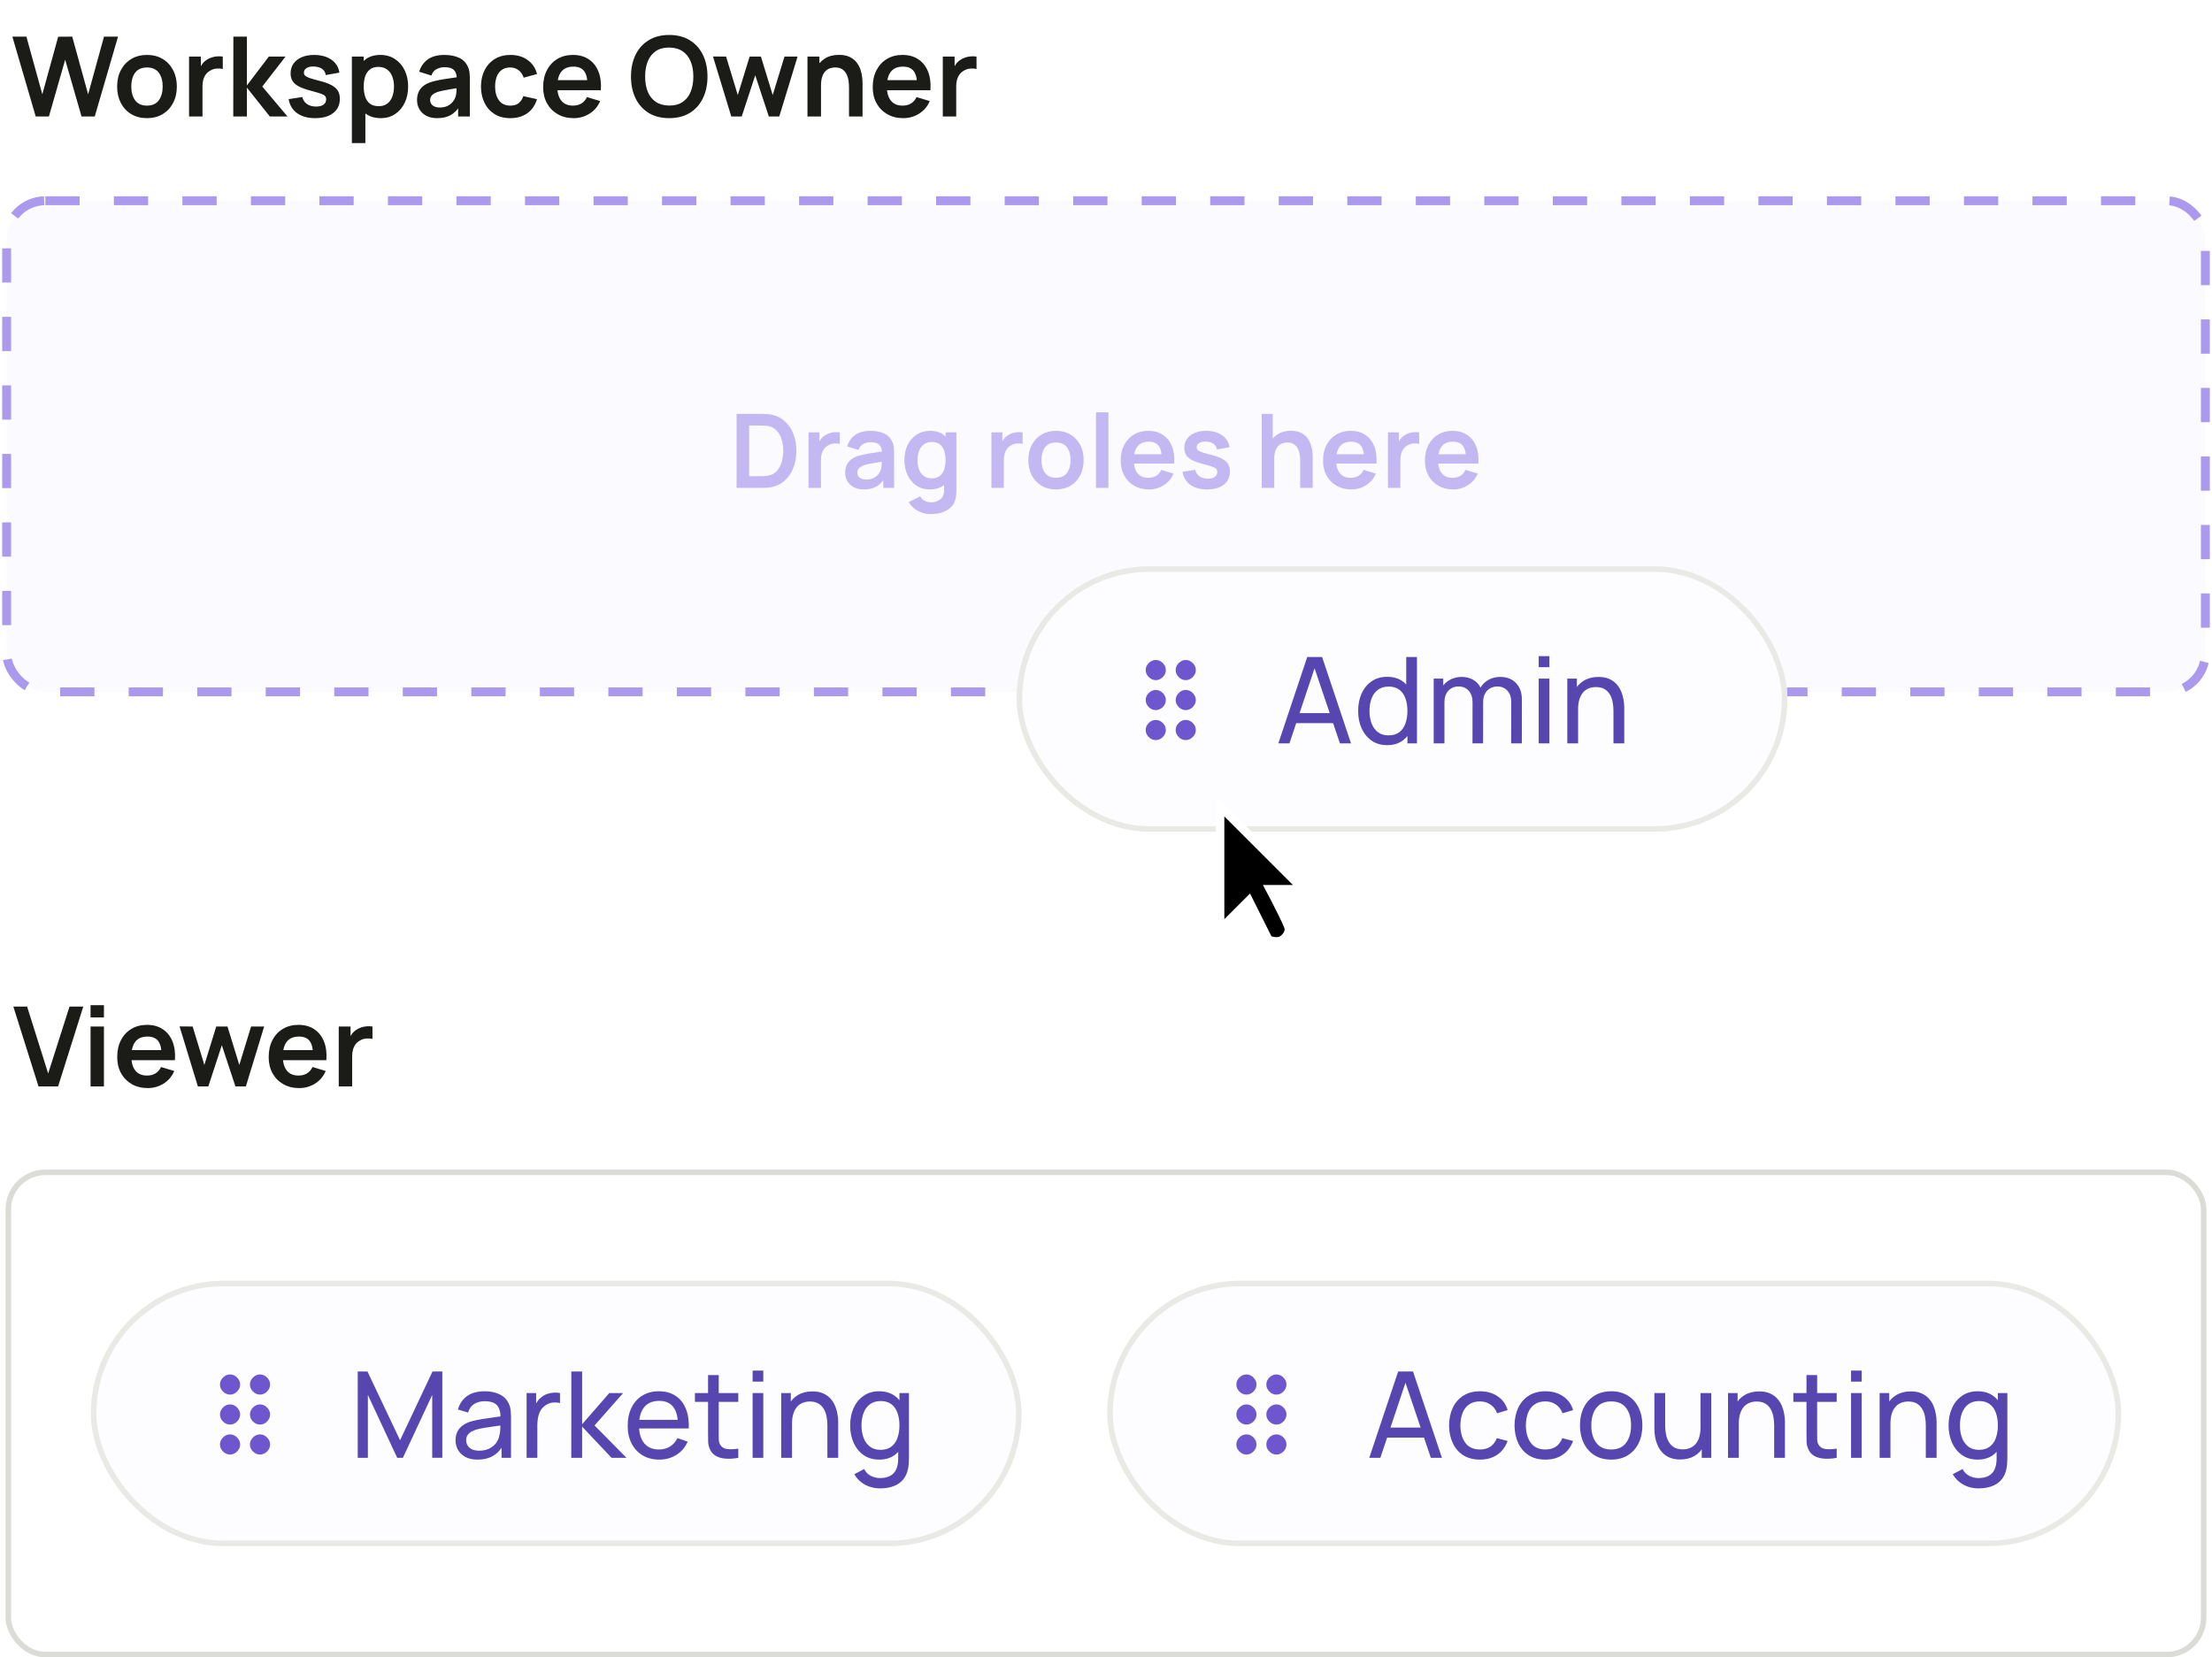 <svg width="399" height="299" viewBox="0 0 399 299" fill="none" xmlns="http://www.w3.org/2000/svg">
<path d="M6.443 21.015L2.23 6.607H4.762L7.633 17.013L10.495 6.627L13.026 6.607L15.898 17.013L18.76 6.607H21.291L17.089 21.015H14.707L11.756 10.769L8.824 21.015H6.443ZM26.505 21.315C25.424 21.315 24.48 21.072 23.673 20.585C22.866 20.098 22.239 19.427 21.792 18.574C21.352 17.713 21.131 16.726 21.131 15.612C21.131 14.478 21.358 13.484 21.812 12.63C22.265 11.776 22.896 11.109 23.703 10.629C24.51 10.149 25.444 9.909 26.505 9.909C27.592 9.909 28.539 10.152 29.346 10.639C30.153 11.126 30.78 11.8 31.227 12.66C31.674 13.514 31.898 14.498 31.898 15.612C31.898 16.733 31.671 17.723 31.217 18.584C30.77 19.438 30.143 20.108 29.336 20.595C28.529 21.075 27.585 21.315 26.505 21.315ZM26.505 19.054C27.465 19.054 28.179 18.734 28.646 18.093C29.113 17.453 29.346 16.626 29.346 15.612C29.346 14.565 29.11 13.731 28.636 13.111C28.162 12.483 27.452 12.17 26.505 12.17C25.858 12.17 25.324 12.317 24.904 12.61C24.49 12.897 24.183 13.301 23.983 13.821C23.783 14.335 23.683 14.932 23.683 15.612C23.683 16.659 23.92 17.496 24.393 18.123C24.874 18.744 25.577 19.054 26.505 19.054ZM34.102 21.015V10.209H36.234V12.84L35.973 12.5C36.107 12.14 36.284 11.813 36.504 11.52C36.73 11.219 37.001 10.973 37.314 10.779C37.581 10.599 37.874 10.459 38.195 10.359C38.522 10.252 38.855 10.189 39.195 10.169C39.535 10.142 39.866 10.155 40.186 10.209V12.46C39.866 12.367 39.495 12.337 39.075 12.37C38.662 12.403 38.288 12.52 37.955 12.72C37.621 12.9 37.348 13.13 37.134 13.411C36.927 13.691 36.774 14.011 36.674 14.371C36.574 14.725 36.524 15.108 36.524 15.522V21.015H34.102ZM42.075 21.015L42.095 6.607H44.537V15.412L48.489 10.209H51.501L47.308 15.612L51.861 21.015H48.669L44.537 15.812V21.015H42.075ZM56.84 21.315C55.506 21.315 54.422 21.015 53.588 20.415C52.755 19.814 52.248 18.971 52.068 17.883L54.529 17.503C54.656 18.037 54.936 18.457 55.369 18.764C55.803 19.071 56.35 19.224 57.01 19.224C57.591 19.224 58.038 19.111 58.351 18.884C58.671 18.65 58.831 18.334 58.831 17.933C58.831 17.686 58.771 17.49 58.651 17.343C58.538 17.19 58.285 17.043 57.891 16.903C57.497 16.763 56.894 16.586 56.08 16.372C55.173 16.132 54.452 15.876 53.919 15.602C53.385 15.322 53.001 14.992 52.768 14.611C52.534 14.231 52.418 13.771 52.418 13.231C52.418 12.557 52.594 11.97 52.948 11.47C53.302 10.969 53.795 10.586 54.429 10.319C55.063 10.045 55.81 9.909 56.67 9.909C57.511 9.909 58.254 10.039 58.901 10.299C59.555 10.559 60.082 10.929 60.482 11.409C60.883 11.89 61.13 12.454 61.223 13.101L58.761 13.541C58.701 13.081 58.491 12.717 58.131 12.45C57.778 12.183 57.304 12.033 56.71 12C56.143 11.966 55.686 12.053 55.339 12.26C54.992 12.46 54.819 12.744 54.819 13.111C54.819 13.317 54.889 13.494 55.029 13.641C55.169 13.788 55.45 13.934 55.87 14.081C56.297 14.228 56.93 14.408 57.771 14.621C58.631 14.841 59.318 15.095 59.832 15.382C60.352 15.662 60.726 15.999 60.953 16.392C61.186 16.786 61.303 17.263 61.303 17.823C61.303 18.911 60.906 19.764 60.112 20.385C59.325 21.005 58.234 21.315 56.84 21.315ZM68.688 21.315C67.634 21.315 66.75 21.065 66.036 20.565C65.322 20.065 64.785 19.384 64.425 18.524C64.065 17.657 63.885 16.686 63.885 15.612C63.885 14.525 64.065 13.551 64.425 12.69C64.785 11.83 65.312 11.153 66.006 10.659C66.706 10.159 67.57 9.909 68.597 9.909C69.618 9.909 70.502 10.159 71.249 10.659C72.003 11.153 72.587 11.83 73 12.69C73.414 13.544 73.62 14.518 73.62 15.612C73.62 16.693 73.417 17.663 73.01 18.524C72.603 19.384 72.029 20.065 71.289 20.565C70.549 21.065 69.681 21.315 68.688 21.315ZM63.474 25.818V10.209H65.606V17.793H65.906V25.818H63.474ZM68.317 19.154C68.944 19.154 69.461 18.997 69.868 18.684C70.275 18.37 70.575 17.947 70.769 17.413C70.969 16.873 71.069 16.272 71.069 15.612C71.069 14.958 70.969 14.365 70.769 13.831C70.569 13.291 70.258 12.864 69.838 12.55C69.418 12.23 68.884 12.07 68.237 12.07C67.624 12.07 67.123 12.22 66.736 12.52C66.35 12.814 66.063 13.227 65.876 13.761C65.696 14.288 65.606 14.905 65.606 15.612C65.606 16.312 65.696 16.929 65.876 17.463C66.063 17.997 66.353 18.414 66.746 18.714C67.147 19.007 67.67 19.154 68.317 19.154ZM78.848 21.315C78.067 21.315 77.407 21.169 76.867 20.875C76.326 20.575 75.916 20.178 75.636 19.684C75.362 19.191 75.226 18.647 75.226 18.053C75.226 17.533 75.312 17.066 75.486 16.653C75.659 16.232 75.926 15.872 76.286 15.572C76.646 15.265 77.113 15.015 77.687 14.822C78.121 14.681 78.627 14.555 79.208 14.441C79.795 14.328 80.429 14.225 81.109 14.131C81.796 14.031 82.513 13.924 83.26 13.811L82.4 14.301C82.406 13.554 82.24 13.004 81.9 12.65C81.559 12.297 80.986 12.12 80.178 12.12C79.692 12.12 79.221 12.233 78.768 12.46C78.314 12.687 77.997 13.077 77.817 13.631L75.616 12.94C75.883 12.027 76.39 11.293 77.137 10.739C77.89 10.185 78.904 9.909 80.178 9.909C81.139 9.909 81.983 10.065 82.71 10.379C83.444 10.692 83.987 11.206 84.341 11.92C84.534 12.3 84.651 12.69 84.691 13.091C84.731 13.484 84.751 13.914 84.751 14.381V21.015H82.64V18.674L82.99 19.054C82.503 19.834 81.933 20.408 81.279 20.775C80.632 21.135 79.822 21.315 78.848 21.315ZM79.328 19.394C79.875 19.394 80.342 19.297 80.729 19.104C81.116 18.911 81.422 18.674 81.649 18.394C81.883 18.113 82.04 17.85 82.12 17.603C82.246 17.296 82.316 16.946 82.33 16.552C82.35 16.152 82.36 15.829 82.36 15.582L83.1 15.802C82.373 15.915 81.749 16.016 81.229 16.102C80.709 16.189 80.262 16.272 79.888 16.352C79.515 16.426 79.184 16.509 78.898 16.603C78.618 16.703 78.381 16.819 78.187 16.953C77.994 17.086 77.844 17.24 77.737 17.413C77.637 17.587 77.587 17.79 77.587 18.023C77.587 18.29 77.654 18.527 77.787 18.734C77.921 18.934 78.114 19.094 78.367 19.214C78.627 19.334 78.948 19.394 79.328 19.394ZM92.049 21.315C90.935 21.315 89.984 21.069 89.197 20.575C88.41 20.075 87.806 19.394 87.386 18.534C86.972 17.673 86.762 16.699 86.756 15.612C86.762 14.505 86.979 13.524 87.406 12.67C87.84 11.81 88.453 11.136 89.247 10.649C90.041 10.155 90.985 9.909 92.079 9.909C93.306 9.909 94.344 10.219 95.191 10.839C96.044 11.453 96.602 12.293 96.862 13.361L94.46 14.011C94.273 13.431 93.963 12.98 93.53 12.66C93.096 12.333 92.603 12.17 92.049 12.17C91.422 12.17 90.905 12.32 90.498 12.62C90.091 12.914 89.791 13.321 89.597 13.841C89.404 14.361 89.307 14.952 89.307 15.612C89.307 16.639 89.537 17.47 89.998 18.103C90.458 18.737 91.142 19.054 92.049 19.054C92.689 19.054 93.193 18.907 93.56 18.614C93.933 18.32 94.213 17.897 94.4 17.343L96.862 17.893C96.528 18.994 95.944 19.841 95.111 20.435C94.277 21.022 93.256 21.315 92.049 21.315ZM103.486 21.315C102.392 21.315 101.432 21.078 100.605 20.605C99.778 20.131 99.13 19.474 98.664 18.634C98.203 17.793 97.973 16.826 97.973 15.732C97.973 14.551 98.2 13.527 98.654 12.66C99.107 11.786 99.738 11.109 100.545 10.629C101.352 10.149 102.286 9.909 103.346 9.909C104.467 9.909 105.418 10.172 106.198 10.699C106.985 11.219 107.569 11.957 107.949 12.91C108.329 13.864 108.473 14.988 108.379 16.282H105.988V15.402C105.981 14.228 105.774 13.371 105.368 12.83C104.961 12.29 104.32 12.02 103.446 12.02C102.459 12.02 101.725 12.327 101.245 12.94C100.765 13.547 100.525 14.438 100.525 15.612C100.525 16.706 100.765 17.553 101.245 18.154C101.725 18.754 102.426 19.054 103.346 19.054C103.94 19.054 104.45 18.924 104.877 18.664C105.311 18.397 105.644 18.013 105.878 17.513L108.259 18.233C107.846 19.207 107.205 19.965 106.338 20.505C105.478 21.045 104.527 21.315 103.486 21.315ZM99.764 16.282V14.461H107.199V16.282H99.764ZM120.712 21.315C119.271 21.315 118.037 21.002 117.009 20.375C115.982 19.741 115.192 18.86 114.638 17.733C114.091 16.606 113.818 15.299 113.818 13.811C113.818 12.323 114.091 11.016 114.638 9.889C115.192 8.761 115.982 7.884 117.009 7.257C118.037 6.623 119.271 6.307 120.712 6.307C122.152 6.307 123.387 6.623 124.414 7.257C125.448 7.884 126.238 8.761 126.785 9.889C127.339 11.016 127.616 12.323 127.616 13.811C127.616 15.299 127.339 16.606 126.785 17.733C126.238 18.86 125.448 19.741 124.414 20.375C123.387 21.002 122.152 21.315 120.712 21.315ZM120.712 19.044C121.679 19.051 122.483 18.837 123.123 18.404C123.77 17.97 124.254 17.36 124.574 16.573C124.901 15.785 125.064 14.865 125.064 13.811C125.064 12.757 124.901 11.843 124.574 11.069C124.254 10.289 123.77 9.682 123.123 9.248C122.483 8.815 121.679 8.591 120.712 8.578C119.744 8.571 118.941 8.785 118.3 9.218C117.66 9.652 117.176 10.262 116.849 11.049C116.529 11.836 116.369 12.757 116.369 13.811C116.369 14.865 116.529 15.782 116.849 16.562C117.17 17.336 117.65 17.94 118.29 18.374C118.937 18.807 119.744 19.031 120.712 19.044ZM131.909 21.015L128.607 10.189L130.968 10.209L133.079 17.143L135.221 10.209H137.252L139.383 17.143L141.504 10.209H143.866L140.564 21.015H138.683L136.231 13.581L133.79 21.015H131.909ZM153.146 21.015V15.812C153.146 15.472 153.122 15.095 153.076 14.681C153.029 14.268 152.919 13.871 152.745 13.491C152.579 13.104 152.325 12.787 151.985 12.54C151.652 12.293 151.198 12.17 150.624 12.17C150.317 12.17 150.014 12.22 149.714 12.32C149.414 12.42 149.14 12.594 148.893 12.84C148.653 13.081 148.46 13.414 148.313 13.841C148.166 14.261 148.093 14.802 148.093 15.462L146.662 14.851C146.662 13.931 146.839 13.097 147.192 12.35C147.552 11.603 148.079 11.009 148.773 10.569C149.467 10.122 150.321 9.899 151.335 9.899C152.135 9.899 152.796 10.032 153.316 10.299C153.836 10.566 154.25 10.906 154.557 11.319C154.863 11.733 155.09 12.173 155.237 12.64C155.384 13.107 155.477 13.551 155.517 13.971C155.564 14.385 155.587 14.722 155.587 14.982V21.015H153.146ZM145.651 21.015V10.209H147.803V13.561H148.093V21.015H145.651ZM162.935 21.315C161.841 21.315 160.881 21.078 160.054 20.605C159.226 20.131 158.579 19.474 158.112 18.634C157.652 17.793 157.422 16.826 157.422 15.732C157.422 14.551 157.649 13.527 158.102 12.66C158.556 11.786 159.186 11.109 159.993 10.629C160.801 10.149 161.734 9.909 162.795 9.909C163.916 9.909 164.866 10.172 165.647 10.699C166.434 11.219 167.018 11.957 167.398 12.91C167.778 13.864 167.921 14.988 167.828 16.282H165.437V15.402C165.43 14.228 165.223 13.371 164.816 12.83C164.409 12.29 163.769 12.02 162.895 12.02C161.908 12.02 161.174 12.327 160.694 12.94C160.214 13.547 159.973 14.438 159.973 15.612C159.973 16.706 160.214 17.553 160.694 18.154C161.174 18.754 161.875 19.054 162.795 19.054C163.389 19.054 163.899 18.924 164.326 18.664C164.76 18.397 165.093 18.013 165.327 17.513L167.708 18.233C167.294 19.207 166.654 19.965 165.787 20.505C164.926 21.045 163.976 21.315 162.935 21.315ZM159.213 16.282V14.461H166.647V16.282H159.213ZM170.061 21.015V10.209H172.192V12.84L171.932 12.5C172.065 12.14 172.242 11.813 172.462 11.52C172.689 11.219 172.959 10.973 173.272 10.779C173.539 10.599 173.833 10.459 174.153 10.359C174.48 10.252 174.813 10.189 175.154 10.169C175.494 10.142 175.824 10.155 176.144 10.209V12.46C175.824 12.367 175.454 12.337 175.033 12.37C174.62 12.403 174.246 12.52 173.913 12.72C173.579 12.9 173.306 13.13 173.092 13.411C172.886 13.691 172.732 14.011 172.632 14.371C172.532 14.725 172.482 15.108 172.482 15.522V21.015H170.061Z" fill="#1B1B18"/>
<rect x="1.198" y="36.213" width="396.604" height="88.604" rx="6.982" fill="#FBFAFF"/>
<path d="M132.861 88.015V74.667H137.115C137.227 74.667 137.446 74.67 137.774 74.676C138.107 74.683 138.429 74.704 138.738 74.741C139.794 74.877 140.687 75.254 141.417 75.872C142.152 76.484 142.708 77.266 143.085 78.217C143.462 79.169 143.65 80.21 143.65 81.341C143.65 82.472 143.462 83.513 143.085 84.465C142.708 85.417 142.152 86.201 141.417 86.819C140.687 87.431 139.794 87.805 138.738 87.941C138.435 87.978 138.117 88 137.783 88.006C137.449 88.012 137.227 88.015 137.115 88.015H132.861ZM135.132 85.911H137.115C137.301 85.911 137.536 85.905 137.82 85.892C138.11 85.88 138.367 85.852 138.589 85.809C139.22 85.692 139.733 85.41 140.128 84.966C140.524 84.52 140.814 83.98 140.999 83.343C141.191 82.707 141.287 82.039 141.287 81.341C141.287 80.618 141.191 79.938 140.999 79.302C140.808 78.665 140.511 78.131 140.11 77.698C139.714 77.266 139.207 76.991 138.589 76.873C138.367 76.824 138.11 76.796 137.82 76.79C137.536 76.777 137.301 76.771 137.115 76.771H135.132V85.911ZM145.842 88.015V78.004H147.816V80.442L147.575 80.127C147.699 79.793 147.862 79.49 148.066 79.218C148.276 78.94 148.527 78.712 148.817 78.532C149.064 78.366 149.336 78.236 149.633 78.143C149.936 78.044 150.245 77.986 150.56 77.967C150.875 77.942 151.181 77.955 151.478 78.004V80.09C151.181 80.003 150.838 79.975 150.449 80.006C150.065 80.037 149.719 80.145 149.41 80.331C149.101 80.498 148.848 80.711 148.65 80.97C148.459 81.23 148.317 81.526 148.224 81.86C148.131 82.188 148.085 82.543 148.085 82.926V88.015H145.842ZM155.81 88.293C155.087 88.293 154.476 88.157 153.975 87.885C153.475 87.607 153.094 87.24 152.835 86.782C152.582 86.325 152.455 85.821 152.455 85.271C152.455 84.789 152.535 84.357 152.696 83.974C152.857 83.584 153.104 83.251 153.437 82.972C153.771 82.688 154.204 82.457 154.735 82.277C155.137 82.148 155.606 82.03 156.144 81.925C156.688 81.82 157.275 81.724 157.905 81.638C158.542 81.545 159.206 81.446 159.898 81.341L159.101 81.795C159.107 81.103 158.953 80.593 158.638 80.266C158.322 79.938 157.791 79.775 157.043 79.775C156.592 79.775 156.156 79.88 155.736 80.09C155.316 80.3 155.023 80.661 154.856 81.174L152.816 80.535C153.064 79.688 153.533 79.008 154.225 78.495C154.924 77.983 155.863 77.726 157.043 77.726C157.933 77.726 158.715 77.871 159.388 78.162C160.068 78.452 160.572 78.928 160.899 79.589C161.079 79.941 161.187 80.303 161.224 80.674C161.261 81.038 161.279 81.437 161.279 81.87V88.015H159.324V85.846L159.648 86.198C159.197 86.921 158.669 87.453 158.063 87.793C157.463 88.126 156.713 88.293 155.81 88.293ZM156.255 86.513C156.762 86.513 157.195 86.424 157.553 86.245C157.912 86.066 158.196 85.846 158.406 85.587C158.622 85.327 158.767 85.083 158.842 84.854C158.959 84.57 159.024 84.246 159.036 83.881C159.055 83.51 159.064 83.21 159.064 82.982L159.75 83.186C159.076 83.291 158.499 83.383 158.017 83.464C157.535 83.544 157.121 83.621 156.774 83.696C156.428 83.763 156.122 83.841 155.857 83.927C155.597 84.02 155.378 84.128 155.199 84.252C155.019 84.375 154.88 84.517 154.782 84.678C154.689 84.839 154.642 85.027 154.642 85.244C154.642 85.491 154.704 85.71 154.828 85.902C154.951 86.087 155.131 86.235 155.365 86.347C155.606 86.458 155.903 86.513 156.255 86.513ZM167.901 92.743C167.345 92.743 166.81 92.656 166.297 92.483C165.791 92.31 165.333 92.06 164.926 91.732C164.518 91.411 164.184 91.022 163.924 90.564L165.982 89.545C166.174 89.909 166.443 90.178 166.789 90.351C167.141 90.53 167.515 90.62 167.91 90.62C168.374 90.62 168.788 90.536 169.152 90.37C169.517 90.209 169.798 89.968 169.996 89.647C170.2 89.331 170.296 88.936 170.283 88.46V85.614H170.561V78.004H172.517V88.497C172.517 88.751 172.505 88.992 172.48 89.22C172.462 89.455 172.428 89.684 172.378 89.906C172.23 90.555 171.946 91.086 171.525 91.501C171.105 91.921 170.583 92.233 169.959 92.437C169.341 92.641 168.655 92.743 167.901 92.743ZM167.706 88.293C166.786 88.293 165.982 88.061 165.296 87.598C164.61 87.135 164.079 86.504 163.702 85.707C163.325 84.91 163.136 84.011 163.136 83.01C163.136 81.996 163.325 81.094 163.702 80.303C164.085 79.506 164.626 78.879 165.324 78.421C166.022 77.958 166.844 77.726 167.79 77.726C168.741 77.726 169.539 77.958 170.181 78.421C170.83 78.879 171.321 79.506 171.655 80.303C171.989 81.1 172.156 82.002 172.156 83.01C172.156 84.004 171.989 84.904 171.655 85.707C171.321 86.504 170.824 87.135 170.163 87.598C169.502 88.061 168.683 88.293 167.706 88.293ZM168.049 86.291C168.649 86.291 169.131 86.155 169.495 85.883C169.866 85.605 170.135 85.219 170.302 84.725C170.475 84.23 170.561 83.659 170.561 83.01C170.561 82.355 170.475 81.783 170.302 81.295C170.135 80.8 169.872 80.417 169.514 80.145C169.155 79.867 168.692 79.728 168.123 79.728C167.524 79.728 167.03 79.876 166.64 80.173C166.251 80.464 165.964 80.859 165.778 81.36C165.593 81.854 165.5 82.404 165.5 83.01C165.5 83.621 165.59 84.178 165.769 84.678C165.954 85.172 166.236 85.565 166.613 85.855C166.99 86.146 167.468 86.291 168.049 86.291ZM178.828 88.015V78.004H180.802V80.442L180.561 80.127C180.685 79.793 180.849 79.49 181.053 79.218C181.263 78.94 181.513 78.712 181.803 78.532C182.051 78.366 182.323 78.236 182.619 78.143C182.922 78.044 183.231 77.986 183.546 77.967C183.861 77.942 184.167 77.955 184.464 78.004V80.09C184.167 80.003 183.824 79.975 183.435 80.006C183.052 80.037 182.706 80.145 182.397 80.331C182.088 80.498 181.834 80.711 181.637 80.97C181.445 81.23 181.303 81.526 181.21 81.86C181.118 82.188 181.071 82.543 181.071 82.926V88.015H178.828ZM190.473 88.293C189.472 88.293 188.598 88.068 187.85 87.617C187.102 87.165 186.521 86.544 186.107 85.753C185.699 84.956 185.495 84.042 185.495 83.01C185.495 81.959 185.706 81.038 186.126 80.247C186.546 79.456 187.13 78.838 187.878 78.393C188.625 77.948 189.491 77.726 190.473 77.726C191.48 77.726 192.358 77.952 193.106 78.403C193.853 78.854 194.434 79.478 194.848 80.275C195.262 81.066 195.469 81.978 195.469 83.01C195.469 84.048 195.259 84.966 194.839 85.763C194.425 86.554 193.844 87.175 193.096 87.626C192.349 88.071 191.474 88.293 190.473 88.293ZM190.473 86.198C191.363 86.198 192.024 85.902 192.457 85.308C192.889 84.715 193.106 83.949 193.106 83.01C193.106 82.039 192.886 81.267 192.448 80.692C192.009 80.111 191.351 79.821 190.473 79.821C189.874 79.821 189.379 79.957 188.99 80.229C188.607 80.495 188.323 80.868 188.137 81.35C187.952 81.826 187.859 82.379 187.859 83.01C187.859 83.98 188.079 84.755 188.517 85.336C188.962 85.911 189.614 86.198 190.473 86.198ZM197.697 88.015V74.389H199.931V88.015H197.697ZM207.259 88.293C206.246 88.293 205.356 88.074 204.589 87.635C203.823 87.196 203.224 86.588 202.791 85.809C202.365 85.03 202.152 84.134 202.152 83.121C202.152 82.027 202.362 81.079 202.782 80.275C203.202 79.466 203.786 78.838 204.534 78.393C205.282 77.948 206.147 77.726 207.129 77.726C208.167 77.726 209.048 77.97 209.771 78.458C210.5 78.94 211.041 79.623 211.393 80.507C211.745 81.391 211.878 82.432 211.792 83.631H209.576V82.815C209.57 81.727 209.379 80.933 209.002 80.433C208.625 79.932 208.032 79.682 207.222 79.682C206.307 79.682 205.628 79.966 205.183 80.535C204.738 81.097 204.515 81.922 204.515 83.01C204.515 84.023 204.738 84.808 205.183 85.364C205.628 85.92 206.276 86.198 207.129 86.198C207.679 86.198 208.152 86.078 208.548 85.837C208.949 85.59 209.258 85.234 209.474 84.771L211.681 85.438C211.297 86.341 210.704 87.042 209.901 87.542C209.104 88.043 208.223 88.293 207.259 88.293ZM203.811 83.631V81.944H210.698V83.631H203.811ZM217.725 88.293C216.49 88.293 215.485 88.015 214.713 87.459C213.94 86.903 213.471 86.121 213.304 85.114L215.584 84.762C215.702 85.256 215.961 85.645 216.363 85.93C216.765 86.214 217.271 86.356 217.883 86.356C218.421 86.356 218.835 86.251 219.125 86.041C219.422 85.825 219.57 85.531 219.57 85.16C219.57 84.931 219.514 84.749 219.403 84.613C219.298 84.471 219.063 84.335 218.699 84.205C218.334 84.076 217.775 83.912 217.021 83.714C216.181 83.492 215.513 83.254 215.019 83C214.524 82.741 214.169 82.435 213.953 82.083C213.736 81.73 213.628 81.304 213.628 80.803C213.628 80.179 213.792 79.635 214.12 79.172C214.447 78.709 214.904 78.353 215.492 78.106C216.079 77.853 216.771 77.726 217.568 77.726C218.347 77.726 219.036 77.847 219.635 78.088C220.241 78.329 220.729 78.671 221.1 79.116C221.47 79.561 221.699 80.084 221.785 80.683L219.505 81.091C219.45 80.664 219.255 80.328 218.921 80.081C218.594 79.833 218.155 79.694 217.605 79.663C217.08 79.632 216.656 79.713 216.335 79.904C216.014 80.09 215.853 80.352 215.853 80.692C215.853 80.884 215.918 81.048 216.048 81.183C216.177 81.32 216.437 81.455 216.826 81.591C217.222 81.727 217.809 81.894 218.588 82.092C219.385 82.296 220.021 82.531 220.497 82.796C220.979 83.056 221.325 83.368 221.535 83.733C221.752 84.097 221.86 84.539 221.86 85.058C221.86 86.066 221.492 86.856 220.757 87.431C220.027 88.006 219.017 88.293 217.725 88.293ZM234.526 88.015V83.195C234.526 82.88 234.504 82.531 234.461 82.148C234.418 81.764 234.316 81.397 234.155 81.044C234 80.686 233.766 80.392 233.45 80.164C233.141 79.935 232.721 79.821 232.19 79.821C231.905 79.821 231.624 79.867 231.346 79.96C231.068 80.053 230.815 80.213 230.586 80.442C230.364 80.664 230.184 80.973 230.049 81.369C229.913 81.758 229.845 82.259 229.845 82.871L228.519 82.305C228.519 81.452 228.683 80.68 229.01 79.988C229.344 79.296 229.832 78.746 230.475 78.338C231.118 77.924 231.909 77.717 232.848 77.717C233.589 77.717 234.201 77.84 234.683 78.088C235.165 78.335 235.548 78.65 235.833 79.033C236.117 79.416 236.327 79.824 236.463 80.257C236.599 80.689 236.685 81.1 236.723 81.489C236.766 81.873 236.787 82.185 236.787 82.426V88.015H234.526ZM227.583 88.015V74.667H229.576V81.693H229.845V88.015H227.583ZM243.758 88.293C242.744 88.293 241.854 88.074 241.088 87.635C240.322 87.196 239.722 86.588 239.29 85.809C238.863 85.03 238.65 84.134 238.65 83.121C238.65 82.027 238.86 81.079 239.28 80.275C239.701 79.466 240.285 78.838 241.032 78.393C241.78 77.948 242.645 77.726 243.628 77.726C244.666 77.726 245.547 77.97 246.27 78.458C246.999 78.94 247.54 79.623 247.892 80.507C248.244 81.391 248.377 82.432 248.29 83.631H246.075V82.815C246.069 81.727 245.877 80.933 245.5 80.433C245.123 79.932 244.53 79.682 243.721 79.682C242.806 79.682 242.126 79.966 241.681 80.535C241.236 81.097 241.014 81.922 241.014 83.01C241.014 84.023 241.236 84.808 241.681 85.364C242.126 85.92 242.775 86.198 243.628 86.198C244.178 86.198 244.651 86.078 245.046 85.837C245.448 85.59 245.757 85.234 245.973 84.771L248.179 85.438C247.796 86.341 247.203 87.042 246.399 87.542C245.602 88.043 244.722 88.293 243.758 88.293ZM240.309 83.631V81.944H247.197V83.631H240.309ZM250.359 88.015V78.004H252.333V80.442L252.092 80.127C252.216 79.793 252.379 79.49 252.583 79.218C252.793 78.94 253.044 78.712 253.334 78.532C253.581 78.366 253.853 78.236 254.15 78.143C254.453 78.044 254.762 77.986 255.077 77.967C255.392 77.942 255.698 77.955 255.994 78.004V80.09C255.698 80.003 255.355 79.975 254.966 80.006C254.582 80.037 254.236 80.145 253.927 80.331C253.618 80.498 253.365 80.711 253.167 80.97C252.976 81.23 252.834 81.526 252.741 81.86C252.648 82.188 252.602 82.543 252.602 82.926V88.015H250.359ZM262.134 88.293C261.12 88.293 260.23 88.074 259.464 87.635C258.698 87.196 258.098 86.588 257.666 85.809C257.239 85.03 257.026 84.134 257.026 83.121C257.026 82.027 257.236 81.079 257.656 80.275C258.077 79.466 258.661 78.838 259.408 78.393C260.156 77.948 261.021 77.726 262.004 77.726C263.042 77.726 263.923 77.97 264.646 78.458C265.375 78.94 265.916 79.623 266.268 80.507C266.62 81.391 266.753 82.432 266.666 83.631H264.451V82.815C264.445 81.727 264.253 80.933 263.876 80.433C263.499 79.932 262.906 79.682 262.097 79.682C261.182 79.682 260.502 79.966 260.057 80.535C259.612 81.097 259.39 81.922 259.39 83.01C259.39 84.023 259.612 84.808 260.057 85.364C260.502 85.92 261.151 86.198 262.004 86.198C262.554 86.198 263.027 86.078 263.422 85.837C263.824 85.59 264.133 85.234 264.349 84.771L266.555 85.438C266.172 86.341 265.579 87.042 264.775 87.542C263.978 88.043 263.098 88.293 262.134 88.293ZM258.685 83.631V81.944H265.573V83.631H258.685Z" fill="#C4B8F3"/>
<rect x="1.198" y="36.213" width="396.604" height="88.604" rx="6.982" stroke="#AA99EC" stroke-width="1.604" stroke-dasharray="6.18 6.18"/>
<g filter="url(#filter0_d_11268_55447)">
<rect x="183.371" y="102.157" width="139.042" height="47.892" rx="23.946" fill="#FDFCFE"/>
<path d="M212.616 130.429C212.982 130.063 213.405 129.88 213.883 129.88C214.362 129.88 214.785 130.063 215.151 130.429C215.517 130.795 215.7 131.218 215.7 131.696C215.7 132.175 215.517 132.598 215.151 132.964C214.785 133.33 214.362 133.513 213.883 133.513C213.405 133.513 212.982 133.33 212.616 132.964C212.25 132.598 212.067 132.175 212.067 131.696C212.067 131.218 212.25 130.795 212.616 130.429ZM212.616 125.022C212.982 124.656 213.405 124.473 213.883 124.473C214.362 124.473 214.785 124.656 215.151 125.022C215.517 125.388 215.7 125.81 215.7 126.289C215.7 126.768 215.517 127.19 215.151 127.557C214.785 127.923 214.362 128.106 213.883 128.106C213.405 128.106 212.982 127.923 212.616 127.557C212.25 127.19 212.067 126.768 212.067 126.289C212.067 125.81 212.25 125.388 212.616 125.022ZM215.151 122.149C214.785 122.515 214.362 122.699 213.883 122.699C213.405 122.699 212.982 122.515 212.616 122.149C212.25 121.783 212.067 121.361 212.067 120.882C212.067 120.403 212.25 119.981 212.616 119.615C212.982 119.249 213.405 119.066 213.883 119.066C214.362 119.066 214.785 119.249 215.151 119.615C215.517 119.981 215.7 120.403 215.7 120.882C215.7 121.361 215.517 121.783 215.151 122.149ZM207.209 119.615C207.575 119.249 207.998 119.066 208.476 119.066C208.955 119.066 209.377 119.249 209.744 119.615C210.11 119.981 210.293 120.403 210.293 120.882C210.293 121.361 210.11 121.783 209.744 122.149C209.377 122.515 208.955 122.699 208.476 122.699C207.998 122.699 207.575 122.515 207.209 122.149C206.843 121.783 206.66 121.361 206.66 120.882C206.66 120.403 206.843 119.981 207.209 119.615ZM207.209 125.022C207.575 124.656 207.998 124.473 208.476 124.473C208.955 124.473 209.377 124.656 209.744 125.022C210.11 125.388 210.293 125.81 210.293 126.289C210.293 126.768 210.11 127.19 209.744 127.557C209.377 127.923 208.955 128.106 208.476 128.106C207.998 128.106 207.575 127.923 207.209 127.557C206.843 127.19 206.66 126.768 206.66 126.289C206.66 125.81 206.843 125.388 207.209 125.022ZM209.744 130.429C210.11 130.795 210.293 131.218 210.293 131.696C210.293 132.175 210.11 132.598 209.744 132.964C209.377 133.33 208.955 133.513 208.476 133.513C207.998 133.513 207.575 133.33 207.209 132.964C206.843 132.598 206.66 132.175 206.66 131.696C206.66 131.218 206.843 130.795 207.209 130.429C207.575 130.063 207.998 129.88 208.476 129.88C208.955 129.88 209.377 130.063 209.744 130.429Z" fill="#6E56CF"/>
<path d="M230.588 134.104L235.801 118.531H238.483L243.695 134.104H241.695L236.817 119.656H237.423L232.589 134.104H230.588ZM233.097 130.459V128.653H241.186V130.459H233.097ZM250.217 134.428C249.128 134.428 248.194 134.158 247.416 133.617C246.637 133.069 246.035 132.33 245.61 131.4C245.192 130.47 244.982 129.421 244.982 128.253C244.982 127.085 245.192 126.036 245.61 125.106C246.035 124.176 246.637 123.444 247.416 122.911C248.194 122.37 249.124 122.1 250.206 122.1C251.309 122.1 252.235 122.366 252.985 122.9C253.735 123.433 254.301 124.165 254.683 125.095C255.072 126.025 255.267 127.078 255.267 128.253C255.267 129.414 255.072 130.463 254.683 131.4C254.301 132.33 253.735 133.069 252.985 133.617C252.235 134.158 251.312 134.428 250.217 134.428ZM250.455 132.665C251.24 132.665 251.886 132.478 252.39 132.103C252.895 131.721 253.266 131.198 253.504 130.535C253.749 129.864 253.872 129.104 253.872 128.253C253.872 127.388 253.749 126.627 253.504 125.971C253.266 125.308 252.899 124.792 252.401 124.425C251.904 124.05 251.273 123.862 250.509 123.862C249.716 123.862 249.059 124.057 248.54 124.446C248.029 124.836 247.646 125.362 247.394 126.025C247.149 126.689 247.026 127.431 247.026 128.253C247.026 129.082 247.153 129.832 247.405 130.502C247.657 131.166 248.036 131.692 248.54 132.081C249.052 132.471 249.69 132.665 250.455 132.665ZM253.872 134.104V125.506H253.656V118.531H255.591V134.104H253.872ZM272.583 134.104L272.593 126.631C272.593 125.759 272.359 125.077 271.891 124.587C271.429 124.089 270.827 123.841 270.085 123.841C269.652 123.841 269.241 123.942 268.852 124.144C268.462 124.338 268.145 124.648 267.9 125.074C267.655 125.492 267.532 126.029 267.532 126.685L266.516 126.274C266.501 125.445 266.671 124.72 267.024 124.1C267.385 123.473 267.875 122.986 268.495 122.64C269.115 122.294 269.814 122.121 270.593 122.121C271.811 122.121 272.77 122.493 273.469 123.235C274.169 123.971 274.518 124.962 274.518 126.209L274.508 134.104H272.583ZM258.61 134.104V122.424H260.33V125.549H260.546V134.104H258.61ZM265.607 134.104L265.618 126.707C265.618 125.813 265.387 125.113 264.926 124.609C264.465 124.097 263.852 123.841 263.088 123.841C262.331 123.841 261.718 124.1 261.249 124.619C260.781 125.138 260.546 125.827 260.546 126.685L259.53 126.079C259.53 125.322 259.71 124.645 260.07 124.046C260.431 123.448 260.921 122.979 261.541 122.64C262.161 122.294 262.864 122.121 263.65 122.121C264.436 122.121 265.121 122.287 265.705 122.619C266.289 122.95 266.739 123.426 267.057 124.046C267.374 124.659 267.532 125.391 267.532 126.242L267.522 134.104H265.607ZM277.552 120.359V118.369H279.476V120.359H277.552ZM277.552 134.104V122.424H279.476V134.104H277.552ZM291.038 134.104V128.253C291.038 127.698 290.987 127.164 290.886 126.652C290.792 126.141 290.623 125.683 290.378 125.279C290.14 124.868 289.816 124.544 289.405 124.306C289.001 124.068 288.489 123.949 287.869 123.949C287.386 123.949 286.946 124.032 286.55 124.198C286.16 124.356 285.825 124.601 285.544 124.933C285.263 125.265 285.043 125.683 284.884 126.187C284.733 126.685 284.657 127.273 284.657 127.95L283.392 127.561C283.392 126.429 283.594 125.459 283.997 124.652C284.408 123.837 284.982 123.214 285.717 122.781C286.459 122.341 287.332 122.121 288.334 122.121C289.091 122.121 289.736 122.24 290.27 122.478C290.803 122.716 291.247 123.033 291.6 123.43C291.953 123.819 292.231 124.259 292.433 124.749C292.635 125.232 292.775 125.726 292.854 126.231C292.941 126.728 292.984 127.2 292.984 127.647V134.104H291.038ZM282.71 134.104V122.424H284.441V125.549H284.657V134.104H282.71Z" fill="#5746AF"/>
<rect x="183.871" y="102.657" width="138.042" height="46.892" rx="23.446" stroke="#E9E9E6"/>
</g>
<g clip-path="url(#clip0_11268_55447)">
<g filter="url(#filter1_d_11268_55447)">
<path d="M233.088 165.233C233.359 165.884 233.098 168.346 231.662 168.917C230.225 169.488 228.389 168.917 228.389 168.917L225.059 162.256L219.302 168.012V142.014L236.936 159.648H230.366C230.689 160.266 232.743 164.407 233.088 165.233Z" fill="white"/>
<path fill-rule="evenodd" clip-rule="evenodd" d="M220.847 145.744V164.283L225.482 159.648L229.344 167.372C229.344 167.372 230.389 167.706 230.889 167.372C231.389 167.039 231.887 166.368 231.662 165.827C230.599 163.278 227.799 158.103 227.799 158.103H233.206L220.847 145.744Z" fill="black"/>
</g>
</g>
<path d="M6.948 195.996L2.405 181.588H4.887L8.689 193.655L12.541 181.588H15.023L10.48 195.996H6.948ZM16.335 183.549V181.337H18.747V183.549H16.335ZM16.335 195.996V185.19H18.747V195.996H16.335ZM26.657 196.296C25.563 196.296 24.602 196.059 23.775 195.586C22.948 195.112 22.301 194.455 21.834 193.615C21.374 192.774 21.143 191.807 21.143 190.713C21.143 189.532 21.37 188.508 21.824 187.641C22.277 186.767 22.908 186.09 23.715 185.61C24.522 185.13 25.456 184.889 26.517 184.889C27.637 184.889 28.588 185.153 29.368 185.68C30.155 186.2 30.739 186.937 31.119 187.891C31.5 188.845 31.643 189.969 31.549 191.263H29.158V190.383C29.151 189.209 28.945 188.352 28.538 187.811C28.131 187.271 27.491 187.001 26.617 187.001C25.629 187.001 24.896 187.308 24.415 187.921C23.935 188.528 23.695 189.419 23.695 190.593C23.695 191.687 23.935 192.534 24.415 193.134C24.896 193.735 25.596 194.035 26.517 194.035C27.11 194.035 27.621 193.905 28.047 193.645C28.481 193.378 28.815 192.994 29.048 192.494L31.43 193.214C31.016 194.188 30.375 194.945 29.508 195.486C28.648 196.026 27.697 196.296 26.657 196.296ZM22.934 191.263V189.442H30.369V191.263H22.934ZM35.693 195.996L32.391 185.17L34.752 185.19L36.863 192.124L39.005 185.19H41.036L43.167 192.124L45.288 185.19H47.65L44.348 195.996H42.467L40.015 188.562L37.574 195.996H35.693ZM53.977 196.296C52.883 196.296 51.923 196.059 51.096 195.586C50.269 195.112 49.621 194.455 49.154 193.615C48.694 192.774 48.464 191.807 48.464 190.713C48.464 189.532 48.691 188.508 49.145 187.641C49.598 186.767 50.228 186.09 51.036 185.61C51.843 185.13 52.777 184.889 53.837 184.889C54.958 184.889 55.908 185.153 56.689 185.68C57.476 186.2 58.06 186.937 58.44 187.891C58.82 188.845 58.964 189.969 58.87 191.263H56.479V190.383C56.472 189.209 56.265 188.352 55.858 187.811C55.452 187.271 54.811 187.001 53.937 187.001C52.95 187.001 52.216 187.308 51.736 187.921C51.256 188.528 51.016 189.419 51.016 190.593C51.016 191.687 51.256 192.534 51.736 193.134C52.216 193.735 52.917 194.035 53.837 194.035C54.431 194.035 54.941 193.905 55.368 193.645C55.802 193.378 56.135 192.994 56.369 192.494L58.75 193.214C58.337 194.188 57.696 194.945 56.829 195.486C55.968 196.026 55.018 196.296 53.977 196.296ZM50.255 191.263V189.442H57.69V191.263H50.255ZM61.103 195.996V185.19H63.234V187.821L62.974 187.481C63.107 187.121 63.284 186.794 63.504 186.5C63.731 186.2 64.001 185.953 64.315 185.76C64.581 185.58 64.875 185.44 65.195 185.34C65.522 185.233 65.856 185.17 66.196 185.15C66.536 185.123 66.866 185.136 67.186 185.19V187.441C66.866 187.348 66.496 187.318 66.076 187.351C65.662 187.384 65.288 187.501 64.955 187.701C64.621 187.881 64.348 188.111 64.135 188.392C63.928 188.672 63.774 188.992 63.674 189.352C63.574 189.706 63.524 190.089 63.524 190.503V195.996H61.103Z" fill="#1B1B18"/>
<g filter="url(#filter2_d_11268_55447)">
<rect x="16.389" y="231.05" width="167.886" height="47.892" rx="23.946" fill="#FDFCFE"/>
<path d="M45.634 259.321C46 258.955 46.422 258.772 46.901 258.772C47.38 258.772 47.803 258.955 48.169 259.321C48.535 259.688 48.718 260.11 48.718 260.589C48.718 261.068 48.535 261.49 48.169 261.856C47.803 262.222 47.38 262.405 46.901 262.405C46.422 262.405 46 262.222 45.634 261.856C45.268 261.49 45.085 261.068 45.085 260.589C45.085 260.11 45.268 259.688 45.634 259.321ZM45.634 253.914C46 253.548 46.422 253.365 46.901 253.365C47.38 253.365 47.803 253.548 48.169 253.914C48.535 254.28 48.718 254.703 48.718 255.182C48.718 255.66 48.535 256.083 48.169 256.449C47.803 256.815 47.38 256.998 46.901 256.998C46.422 256.998 46 256.815 45.634 256.449C45.268 256.083 45.085 255.66 45.085 255.182C45.085 254.703 45.268 254.28 45.634 253.914ZM48.169 251.042C47.803 251.408 47.38 251.591 46.901 251.591C46.422 251.591 46 251.408 45.634 251.042C45.268 250.676 45.085 250.253 45.085 249.774C45.085 249.296 45.268 248.873 45.634 248.507C46 248.141 46.422 247.958 46.901 247.958C47.38 247.958 47.803 248.141 48.169 248.507C48.535 248.873 48.718 249.296 48.718 249.774C48.718 250.253 48.535 250.676 48.169 251.042ZM40.227 248.507C40.593 248.141 41.015 247.958 41.494 247.958C41.973 247.958 42.395 248.141 42.761 248.507C43.127 248.873 43.311 249.296 43.311 249.774C43.311 250.253 43.127 250.676 42.761 251.042C42.395 251.408 41.973 251.591 41.494 251.591C41.015 251.591 40.593 251.408 40.227 251.042C39.861 250.676 39.678 250.253 39.678 249.774C39.678 249.296 39.861 248.873 40.227 248.507ZM40.227 253.914C40.593 253.548 41.015 253.365 41.494 253.365C41.973 253.365 42.395 253.548 42.761 253.914C43.127 254.28 43.311 254.703 43.311 255.182C43.311 255.66 43.127 256.083 42.761 256.449C42.395 256.815 41.973 256.998 41.494 256.998C41.015 256.998 40.593 256.815 40.227 256.449C39.861 256.083 39.678 255.66 39.678 255.182C39.678 254.703 39.861 254.28 40.227 253.914ZM42.761 259.321C43.127 259.688 43.311 260.11 43.311 260.589C43.311 261.068 43.127 261.49 42.761 261.856C42.395 262.222 41.973 262.405 41.494 262.405C41.015 262.405 40.593 262.222 40.227 261.856C39.861 261.49 39.678 261.068 39.678 260.589C39.678 260.11 39.861 259.688 40.227 259.321C40.593 258.955 41.015 258.772 41.494 258.772C41.973 258.772 42.395 258.955 42.761 259.321Z" fill="#6E56CF"/>
<path d="M64.53 262.996V247.423H66.282L72.165 259.827L78.016 247.423H79.789V262.985H77.962V251.652L72.673 262.996H71.646L66.358 251.652V262.996H64.53ZM86.142 263.32C85.269 263.32 84.537 263.162 83.946 262.845C83.362 262.52 82.919 262.095 82.616 261.568C82.32 261.042 82.173 260.465 82.173 259.838C82.173 259.225 82.288 258.695 82.519 258.248C82.757 257.794 83.088 257.419 83.514 257.124C83.939 256.821 84.447 256.583 85.039 256.41C85.594 256.259 86.214 256.129 86.899 256.021C87.591 255.905 88.29 255.801 88.997 255.707C89.703 255.613 90.363 255.523 90.976 255.437L90.284 255.837C90.305 254.799 90.096 254.031 89.656 253.533C89.224 253.036 88.474 252.787 87.407 252.787C86.7 252.787 86.08 252.949 85.547 253.274C85.02 253.591 84.649 254.11 84.433 254.831L82.605 254.28C82.886 253.256 83.431 252.452 84.238 251.868C85.046 251.284 86.109 250.992 87.428 250.992C88.488 250.992 89.397 251.183 90.154 251.565C90.918 251.94 91.466 252.51 91.798 253.274C91.963 253.634 92.068 254.027 92.111 254.453C92.154 254.871 92.176 255.311 92.176 255.772V262.996H90.467V260.195L90.868 260.455C90.428 261.399 89.811 262.113 89.018 262.596C88.232 263.079 87.273 263.32 86.142 263.32ZM86.434 261.709C87.126 261.709 87.724 261.586 88.229 261.341C88.741 261.089 89.152 260.761 89.462 260.357C89.772 259.946 89.974 259.499 90.067 259.016C90.175 258.656 90.233 258.256 90.24 257.816C90.255 257.369 90.262 257.026 90.262 256.789L90.932 257.081C90.305 257.167 89.689 257.25 89.083 257.329C88.478 257.409 87.904 257.495 87.364 257.589C86.823 257.675 86.336 257.78 85.904 257.902C85.587 258.003 85.287 258.133 85.006 258.292C84.732 258.45 84.509 258.656 84.336 258.908C84.17 259.153 84.087 259.46 84.087 259.827C84.087 260.145 84.166 260.447 84.325 260.736C84.491 261.024 84.743 261.258 85.082 261.439C85.428 261.619 85.879 261.709 86.434 261.709ZM94.988 262.996V251.316H96.707V254.139L96.426 253.771C96.563 253.411 96.74 253.079 96.956 252.776C97.18 252.474 97.428 252.225 97.702 252.03C98.005 251.785 98.347 251.598 98.73 251.468C99.112 251.338 99.501 251.262 99.897 251.241C100.294 251.212 100.665 251.237 101.011 251.316V253.122C100.608 253.014 100.164 252.985 99.681 253.036C99.198 253.086 98.751 253.263 98.34 253.566C97.965 253.833 97.673 254.157 97.464 254.539C97.262 254.921 97.122 255.336 97.043 255.783C96.963 256.223 96.924 256.673 96.924 257.135V262.996H94.988ZM103.046 262.996L103.056 247.423H105.003V256.94L109.902 251.316H112.4L107.242 257.156L113.006 262.996H110.313L105.003 257.372V262.996H103.046ZM118.932 263.32C117.786 263.32 116.783 263.068 115.925 262.563C115.075 262.052 114.411 261.341 113.936 260.433C113.46 259.517 113.222 258.45 113.222 257.232C113.222 255.956 113.456 254.853 113.925 253.923C114.393 252.985 115.046 252.264 115.882 251.76C116.726 251.248 117.713 250.992 118.845 250.992C120.021 250.992 121.019 251.262 121.841 251.803C122.67 252.344 123.29 253.115 123.701 254.117C124.119 255.119 124.299 256.313 124.242 257.697H122.295V257.005C122.274 255.57 121.982 254.499 121.419 253.793C120.857 253.079 120.021 252.722 118.91 252.722C117.721 252.722 116.816 253.104 116.196 253.869C115.576 254.633 115.266 255.729 115.266 257.156C115.266 258.533 115.576 259.6 116.196 260.357C116.816 261.114 117.699 261.493 118.845 261.493C119.617 261.493 120.287 261.316 120.857 260.963C121.426 260.61 121.873 260.101 122.198 259.438L124.047 260.076C123.593 261.107 122.908 261.907 121.992 262.477C121.084 263.039 120.064 263.32 118.932 263.32ZM114.617 257.697V256.15H123.247V257.697H114.617ZM133.171 262.996C132.478 263.133 131.794 263.187 131.116 263.158C130.445 263.137 129.847 263.003 129.321 262.758C128.794 262.506 128.394 262.116 128.12 261.59C127.89 261.129 127.763 260.664 127.742 260.195C127.727 259.719 127.72 259.182 127.72 258.584V248.072H129.645V258.497C129.645 258.973 129.649 259.38 129.656 259.719C129.67 260.058 129.746 260.35 129.883 260.595C130.143 261.057 130.553 261.327 131.116 261.406C131.685 261.486 132.37 261.464 133.171 261.341V262.996ZM125.352 252.906V251.316H133.171V252.906H125.352ZM135.758 249.251V247.261H137.683V249.251H135.758ZM135.758 262.996V251.316H137.683V262.996H135.758ZM149.244 262.996V257.145C149.244 256.59 149.194 256.057 149.093 255.545C148.999 255.033 148.83 254.575 148.584 254.171C148.347 253.76 148.022 253.436 147.611 253.198C147.207 252.96 146.696 252.841 146.075 252.841C145.592 252.841 145.153 252.924 144.756 253.09C144.367 253.249 144.032 253.494 143.75 253.825C143.469 254.157 143.249 254.575 143.091 255.08C142.939 255.577 142.864 256.165 142.864 256.843L141.598 256.453C141.598 255.321 141.8 254.352 142.204 253.544C142.615 252.73 143.188 252.106 143.923 251.673C144.666 251.234 145.538 251.014 146.541 251.014C147.298 251.014 147.943 251.133 148.476 251.371C149.01 251.608 149.453 251.926 149.806 252.322C150.16 252.711 150.437 253.151 150.639 253.642C150.841 254.125 150.982 254.618 151.061 255.123C151.147 255.621 151.191 256.093 151.191 256.54V262.996H149.244ZM140.917 262.996V251.316H142.647V254.442H142.864V262.996H140.917ZM158.728 268.511C158.115 268.511 157.517 268.418 156.933 268.23C156.349 268.043 155.812 267.758 155.322 267.376C154.839 267.001 154.435 266.525 154.11 265.948L155.873 265.018C156.162 265.588 156.569 266.002 157.095 266.262C157.629 266.521 158.177 266.651 158.739 266.651C159.482 266.651 160.098 266.514 160.588 266.24C161.078 265.974 161.439 265.573 161.67 265.04C161.908 264.506 162.023 263.843 162.016 263.05V259.86H162.243V251.316H163.952V263.072C163.952 263.389 163.941 263.695 163.919 263.991C163.905 264.286 163.869 264.578 163.811 264.867C163.66 265.696 163.36 266.377 162.913 266.911C162.466 267.452 161.89 267.852 161.183 268.111C160.476 268.378 159.658 268.511 158.728 268.511ZM158.588 263.32C157.499 263.32 156.565 263.05 155.787 262.509C155.008 261.961 154.406 261.222 153.981 260.292C153.562 259.362 153.353 258.313 153.353 257.145C153.353 255.977 153.562 254.928 153.981 253.998C154.406 253.068 155.008 252.337 155.787 251.803C156.565 251.262 157.495 250.992 158.577 250.992C159.68 250.992 160.606 251.259 161.356 251.792C162.106 252.326 162.672 253.058 163.054 253.988C163.443 254.918 163.638 255.97 163.638 257.145C163.638 258.306 163.443 259.355 163.054 260.292C162.672 261.222 162.106 261.961 161.356 262.509C160.606 263.05 159.683 263.32 158.588 263.32ZM158.825 261.558C159.611 261.558 160.257 261.37 160.761 260.995C161.266 260.613 161.637 260.091 161.875 259.427C162.12 258.757 162.243 257.996 162.243 257.145C162.243 256.28 162.12 255.52 161.875 254.864C161.637 254.2 161.27 253.685 160.772 253.317C160.275 252.942 159.644 252.755 158.88 252.755C158.086 252.755 157.43 252.949 156.911 253.339C156.399 253.728 156.017 254.254 155.765 254.918C155.52 255.581 155.397 256.323 155.397 257.145C155.397 257.974 155.523 258.724 155.776 259.395C156.028 260.058 156.407 260.584 156.911 260.974C157.423 261.363 158.061 261.558 158.825 261.558Z" fill="#5746AF"/>
<rect x="16.889" y="231.55" width="166.886" height="46.892" rx="23.446" stroke="#E9E9E6"/>
</g>
<g filter="url(#filter3_d_11268_55447)">
<rect x="199.725" y="231.05" width="182.886" height="47.892" rx="23.946" fill="#FDFCFE"/>
<path d="M228.969 259.321C229.336 258.955 229.758 258.772 230.237 258.772C230.716 258.772 231.138 258.955 231.504 259.321C231.87 259.688 232.053 260.11 232.053 260.589C232.053 261.068 231.87 261.49 231.504 261.856C231.138 262.222 230.716 262.405 230.237 262.405C229.758 262.405 229.336 262.222 228.969 261.856C228.603 261.49 228.42 261.068 228.42 260.589C228.42 260.11 228.603 259.688 228.969 259.321ZM228.969 253.914C229.336 253.548 229.758 253.365 230.237 253.365C230.716 253.365 231.138 253.548 231.504 253.914C231.87 254.28 232.053 254.703 232.053 255.182C232.053 255.66 231.87 256.083 231.504 256.449C231.138 256.815 230.716 256.998 230.237 256.998C229.758 256.998 229.336 256.815 228.969 256.449C228.603 256.083 228.42 255.66 228.42 255.182C228.42 254.703 228.603 254.28 228.969 253.914ZM231.504 251.042C231.138 251.408 230.716 251.591 230.237 251.591C229.758 251.591 229.336 251.408 228.969 251.042C228.603 250.676 228.42 250.253 228.42 249.774C228.42 249.296 228.603 248.873 228.969 248.507C229.336 248.141 229.758 247.958 230.237 247.958C230.716 247.958 231.138 248.141 231.504 248.507C231.87 248.873 232.053 249.296 232.053 249.774C232.053 250.253 231.87 250.676 231.504 251.042ZM223.562 248.507C223.928 248.141 224.351 247.958 224.83 247.958C225.308 247.958 225.731 248.141 226.097 248.507C226.463 248.873 226.646 249.296 226.646 249.774C226.646 250.253 226.463 250.676 226.097 251.042C225.731 251.408 225.308 251.591 224.83 251.591C224.351 251.591 223.928 251.408 223.562 251.042C223.196 250.676 223.013 250.253 223.013 249.774C223.013 249.296 223.196 248.873 223.562 248.507ZM223.562 253.914C223.928 253.548 224.351 253.365 224.83 253.365C225.308 253.365 225.731 253.548 226.097 253.914C226.463 254.28 226.646 254.703 226.646 255.182C226.646 255.66 226.463 256.083 226.097 256.449C225.731 256.815 225.308 256.998 224.83 256.998C224.351 256.998 223.928 256.815 223.562 256.449C223.196 256.083 223.013 255.66 223.013 255.182C223.013 254.703 223.196 254.28 223.562 253.914ZM226.097 259.321C226.463 259.688 226.646 260.11 226.646 260.589C226.646 261.068 226.463 261.49 226.097 261.856C225.731 262.222 225.308 262.405 224.83 262.405C224.351 262.405 223.928 262.222 223.562 261.856C223.196 261.49 223.013 261.068 223.013 260.589C223.013 260.11 223.196 259.688 223.562 259.321C223.928 258.955 224.351 258.772 224.83 258.772C225.308 258.772 225.731 258.955 226.097 259.321Z" fill="#6E56CF"/>
<path d="M246.987 262.996L252.199 247.423H254.881L260.094 262.996H258.093L253.216 248.548H253.821L248.987 262.996H246.987ZM249.495 259.352V257.546H257.585V259.352H249.495ZM266.95 263.32C265.768 263.32 264.762 263.057 263.933 262.531C263.111 261.997 262.484 261.266 262.051 260.336C261.619 259.406 261.395 258.346 261.381 257.156C261.395 255.938 261.622 254.867 262.062 253.944C262.509 253.014 263.147 252.29 263.976 251.771C264.805 251.252 265.804 250.992 266.972 250.992C268.205 250.992 269.264 251.295 270.151 251.9C271.045 252.506 271.643 253.335 271.946 254.388L270.043 254.961C269.798 254.283 269.398 253.757 268.843 253.382C268.295 253.007 267.664 252.82 266.95 252.82C266.15 252.82 265.49 253.007 264.971 253.382C264.452 253.75 264.066 254.262 263.814 254.918C263.562 255.566 263.432 256.313 263.425 257.156C263.439 258.454 263.738 259.503 264.322 260.303C264.913 261.096 265.789 261.493 266.95 261.493C267.714 261.493 268.349 261.32 268.853 260.974C269.358 260.62 269.74 260.112 270 259.449L271.946 259.957C271.543 261.046 270.912 261.878 270.054 262.455C269.196 263.032 268.161 263.32 266.95 263.32ZM278.757 263.32C277.575 263.32 276.569 263.057 275.74 262.531C274.918 261.997 274.291 261.266 273.858 260.336C273.426 259.406 273.202 258.346 273.188 257.156C273.202 255.938 273.429 254.867 273.869 253.944C274.316 253.014 274.954 252.29 275.783 251.771C276.612 251.252 277.611 250.992 278.779 250.992C280.012 250.992 281.071 251.295 281.958 251.9C282.852 252.506 283.451 253.335 283.753 254.388L281.85 254.961C281.605 254.283 281.205 253.757 280.65 253.382C280.102 253.007 279.471 252.82 278.757 252.82C277.957 252.82 277.297 253.007 276.778 253.382C276.259 253.75 275.873 254.262 275.621 254.918C275.369 255.566 275.239 256.313 275.232 257.156C275.246 258.454 275.545 259.503 276.129 260.303C276.72 261.096 277.596 261.493 278.757 261.493C279.521 261.493 280.156 261.32 280.66 260.974C281.165 260.62 281.547 260.112 281.807 259.449L283.753 259.957C283.35 261.046 282.719 261.878 281.861 262.455C281.003 263.032 279.968 263.32 278.757 263.32ZM290.618 263.32C289.458 263.32 288.455 263.057 287.612 262.531C286.776 262.005 286.13 261.276 285.676 260.346C285.222 259.416 284.995 258.349 284.995 257.145C284.995 255.92 285.226 254.846 285.687 253.923C286.148 253 286.801 252.283 287.644 251.771C288.488 251.252 289.479 250.992 290.618 250.992C291.786 250.992 292.792 251.255 293.636 251.781C294.479 252.301 295.124 253.025 295.571 253.955C296.026 254.878 296.253 255.941 296.253 257.145C296.253 258.364 296.026 259.438 295.571 260.368C295.117 261.291 294.468 262.015 293.625 262.542C292.781 263.061 291.779 263.32 290.618 263.32ZM290.618 261.493C291.83 261.493 292.731 261.089 293.322 260.282C293.913 259.474 294.209 258.429 294.209 257.145C294.209 255.826 293.91 254.777 293.311 253.998C292.713 253.213 291.815 252.82 290.618 252.82C289.804 252.82 289.133 253.003 288.607 253.371C288.081 253.739 287.688 254.247 287.428 254.896C287.169 255.545 287.039 256.295 287.039 257.145C287.039 258.458 287.342 259.51 287.947 260.303C288.553 261.096 289.443 261.493 290.618 261.493ZM303.068 263.299C302.318 263.299 301.673 263.18 301.132 262.942C300.598 262.704 300.155 262.387 299.802 261.99C299.448 261.594 299.171 261.154 298.969 260.671C298.767 260.188 298.623 259.694 298.536 259.189C298.457 258.685 298.417 258.212 298.417 257.773V251.316H300.364V257.167C300.364 257.715 300.414 258.245 300.515 258.757C300.616 259.269 300.786 259.73 301.024 260.141C301.269 260.552 301.593 260.876 301.997 261.114C302.408 261.352 302.92 261.471 303.533 261.471C304.016 261.471 304.455 261.388 304.852 261.222C305.248 261.057 305.587 260.811 305.868 260.487C306.15 260.155 306.366 259.737 306.517 259.233C306.669 258.728 306.744 258.14 306.744 257.47L308.01 257.859C308.01 258.984 307.804 259.954 307.393 260.768C306.99 261.583 306.416 262.21 305.674 262.65C304.938 263.082 304.07 263.299 303.068 263.299ZM306.961 262.996V259.871H306.744V251.316H308.68V262.996H306.961ZM320.024 262.996V257.145C320.024 256.59 319.974 256.057 319.873 255.545C319.779 255.033 319.61 254.575 319.365 254.171C319.127 253.76 318.802 253.436 318.391 253.198C317.988 252.96 317.476 252.841 316.856 252.841C316.373 252.841 315.933 252.924 315.536 253.09C315.147 253.249 314.812 253.494 314.531 253.825C314.249 254.157 314.03 254.575 313.871 255.08C313.72 255.577 313.644 256.165 313.644 256.843L312.379 256.453C312.379 255.321 312.58 254.352 312.984 253.544C313.395 252.73 313.968 252.106 314.704 251.673C315.446 251.234 316.319 251.014 317.321 251.014C318.078 251.014 318.723 251.133 319.257 251.371C319.79 251.608 320.233 251.926 320.587 252.322C320.94 252.711 321.218 253.151 321.419 253.642C321.621 254.125 321.762 254.618 321.841 255.123C321.928 255.621 321.971 256.093 321.971 256.54V262.996H320.024ZM311.697 262.996V251.316H313.428V254.442H313.644V262.996H311.697ZM331.304 262.996C330.611 263.133 329.927 263.187 329.249 263.158C328.578 263.137 327.98 263.003 327.454 262.758C326.927 262.506 326.527 262.116 326.253 261.59C326.023 261.129 325.896 260.664 325.875 260.195C325.86 259.719 325.853 259.182 325.853 258.584V248.072H327.778V258.497C327.778 258.973 327.782 259.38 327.789 259.719C327.803 260.058 327.879 260.35 328.016 260.595C328.276 261.057 328.687 261.327 329.249 261.406C329.818 261.486 330.503 261.464 331.304 261.341V262.996ZM323.485 252.906V251.316H331.304V252.906H323.485ZM333.891 249.251V247.261H335.816V249.251H333.891ZM333.891 262.996V251.316H335.816V262.996H333.891ZM347.377 262.996V257.145C347.377 256.59 347.327 256.057 347.226 255.545C347.132 255.033 346.963 254.575 346.717 254.171C346.48 253.76 346.155 253.436 345.744 253.198C345.34 252.96 344.829 252.841 344.209 252.841C343.725 252.841 343.286 252.924 342.889 253.09C342.5 253.249 342.165 253.494 341.883 253.825C341.602 254.157 341.382 254.575 341.224 255.08C341.072 255.577 340.997 256.165 340.997 256.843L339.731 256.453C339.731 255.321 339.933 254.352 340.337 253.544C340.748 252.73 341.321 252.106 342.056 251.673C342.799 251.234 343.671 251.014 344.674 251.014C345.431 251.014 346.076 251.133 346.609 251.371C347.143 251.608 347.586 251.926 347.94 252.322C348.293 252.711 348.57 253.151 348.772 253.642C348.974 254.125 349.115 254.618 349.194 255.123C349.28 255.621 349.324 256.093 349.324 256.54V262.996H347.377ZM339.05 262.996V251.316H340.78V254.442H340.997V262.996H339.05ZM356.861 268.511C356.248 268.511 355.65 268.418 355.066 268.23C354.482 268.043 353.945 267.758 353.455 267.376C352.972 267.001 352.568 266.525 352.243 265.948L354.006 265.018C354.295 265.588 354.702 266.002 355.228 266.262C355.762 266.521 356.31 266.651 356.872 266.651C357.615 266.651 358.231 266.514 358.721 266.24C359.212 265.974 359.572 265.573 359.803 265.04C360.041 264.506 360.156 263.843 360.149 263.05V259.86H360.376V251.316H362.085V263.072C362.085 263.389 362.074 263.695 362.052 263.991C362.038 264.286 362.002 264.578 361.944 264.867C361.793 265.696 361.493 266.377 361.046 266.911C360.599 267.452 360.023 267.852 359.316 268.111C358.61 268.378 357.791 268.511 356.861 268.511ZM356.721 263.32C355.632 263.32 354.698 263.05 353.92 262.509C353.141 261.961 352.539 261.222 352.114 260.292C351.696 259.362 351.486 258.313 351.486 257.145C351.486 255.977 351.696 254.928 352.114 253.998C352.539 253.068 353.141 252.337 353.92 251.803C354.698 251.262 355.628 250.992 356.71 250.992C357.813 250.992 358.739 251.259 359.489 251.792C360.239 252.326 360.805 253.058 361.187 253.988C361.576 254.918 361.771 255.97 361.771 257.145C361.771 258.306 361.576 259.355 361.187 260.292C360.805 261.222 360.239 261.961 359.489 262.509C358.739 263.05 357.816 263.32 356.721 263.32ZM356.959 261.558C357.744 261.558 358.39 261.37 358.894 260.995C359.399 260.613 359.77 260.091 360.008 259.427C360.253 258.757 360.376 257.996 360.376 257.145C360.376 256.28 360.253 255.52 360.008 254.864C359.77 254.2 359.403 253.685 358.905 253.317C358.408 252.942 357.777 252.755 357.013 252.755C356.22 252.755 355.563 252.949 355.044 253.339C354.533 253.728 354.15 254.254 353.898 254.918C353.653 255.581 353.53 256.323 353.53 257.145C353.53 257.974 353.657 258.724 353.909 259.395C354.161 260.058 354.54 260.584 355.044 260.974C355.556 261.363 356.194 261.558 356.959 261.558Z" fill="#5746AF"/>
<rect x="200.225" y="231.55" width="181.886" height="46.892" rx="23.446" stroke="#E9E9E6"/>
</g>
<rect x="1.5" y="211.496" width="396" height="87" rx="6.68" stroke="#DBDBD7"/>
<defs>
<filter id="filter0_d_11268_55447" x="164.832" y="83.618" width="176.12" height="84.97" filterUnits="userSpaceOnUse" color-interpolation-filters="sRGB">
<feFlood flood-opacity="0" result="BackgroundImageFix"/>
<feColorMatrix in="SourceAlpha" type="matrix" values="0 0 0 0 0 0 0 0 0 0 0 0 0 0 0 0 0 0 127 0" result="hardAlpha"/>
<feMorphology radius="3.09" operator="dilate" in="SourceAlpha" result="effect1_dropShadow_11268_55447"/>
<feOffset/>
<feGaussianBlur stdDeviation="7.725"/>
<feComposite in2="hardAlpha" operator="out"/>
<feColorMatrix type="matrix" values="0 0 0 0 0 0 0 0 0 0 0 0 0 0 0 0 0 0 0.1 0"/>
<feBlend mode="normal" in2="BackgroundImageFix" result="effect1_dropShadow_11268_55447"/>
<feBlend mode="normal" in="SourceGraphic" in2="effect1_dropShadow_11268_55447" result="shape"/>
</filter>
<filter id="filter1_d_11268_55447" x="216.521" y="140.778" width="23.196" height="32.719" filterUnits="userSpaceOnUse" color-interpolation-filters="sRGB">
<feFlood flood-opacity="0" result="BackgroundImageFix"/>
<feColorMatrix in="SourceAlpha" type="matrix" values="0 0 0 0 0 0 0 0 0 0 0 0 0 0 0 0 0 0 127 0" result="hardAlpha"/>
<feOffset dy="1.545"/>
<feGaussianBlur stdDeviation="1.39"/>
<feColorMatrix type="matrix" values="0 0 0 0 0 0 0 0 0 0 0 0 0 0 0 0 0 0 0.65 0"/>
<feBlend mode="normal" in2="BackgroundImageFix" result="effect1_dropShadow_11268_55447"/>
<feBlend mode="normal" in="SourceGraphic" in2="effect1_dropShadow_11268_55447" result="shape"/>
</filter>
<filter id="filter2_d_11268_55447" x="8.389" y="223.05" width="183.886" height="63.892" filterUnits="userSpaceOnUse" color-interpolation-filters="sRGB">
<feFlood flood-opacity="0" result="BackgroundImageFix"/>
<feColorMatrix in="SourceAlpha" type="matrix" values="0 0 0 0 0 0 0 0 0 0 0 0 0 0 0 0 0 0 127 0" result="hardAlpha"/>
<feMorphology radius="1" operator="dilate" in="SourceAlpha" result="effect1_dropShadow_11268_55447"/>
<feOffset/>
<feGaussianBlur stdDeviation="3.5"/>
<feComposite in2="hardAlpha" operator="out"/>
<feColorMatrix type="matrix" values="0 0 0 0 0 0 0 0 0 0 0 0 0 0 0 0 0 0 0.05 0"/>
<feBlend mode="normal" in2="BackgroundImageFix" result="effect1_dropShadow_11268_55447"/>
<feBlend mode="normal" in="SourceGraphic" in2="effect1_dropShadow_11268_55447" result="shape"/>
</filter>
<filter id="filter3_d_11268_55447" x="191.725" y="223.05" width="198.886" height="63.892" filterUnits="userSpaceOnUse" color-interpolation-filters="sRGB">
<feFlood flood-opacity="0" result="BackgroundImageFix"/>
<feColorMatrix in="SourceAlpha" type="matrix" values="0 0 0 0 0 0 0 0 0 0 0 0 0 0 0 0 0 0 127 0" result="hardAlpha"/>
<feMorphology radius="1" operator="dilate" in="SourceAlpha" result="effect1_dropShadow_11268_55447"/>
<feOffset/>
<feGaussianBlur stdDeviation="3.5"/>
<feComposite in2="hardAlpha" operator="out"/>
<feColorMatrix type="matrix" values="0 0 0 0 0 0 0 0 0 0 0 0 0 0 0 0 0 0 0.05 0"/>
<feBlend mode="normal" in2="BackgroundImageFix" result="effect1_dropShadow_11268_55447"/>
<feBlend mode="normal" in="SourceGraphic" in2="effect1_dropShadow_11268_55447" result="shape"/>
</filter>
<clipPath id="clip0_11268_55447">
<rect width="37.078" height="37.078" fill="white" transform="translate(208.027 136.918)"/>
</clipPath>
</defs>
</svg>
